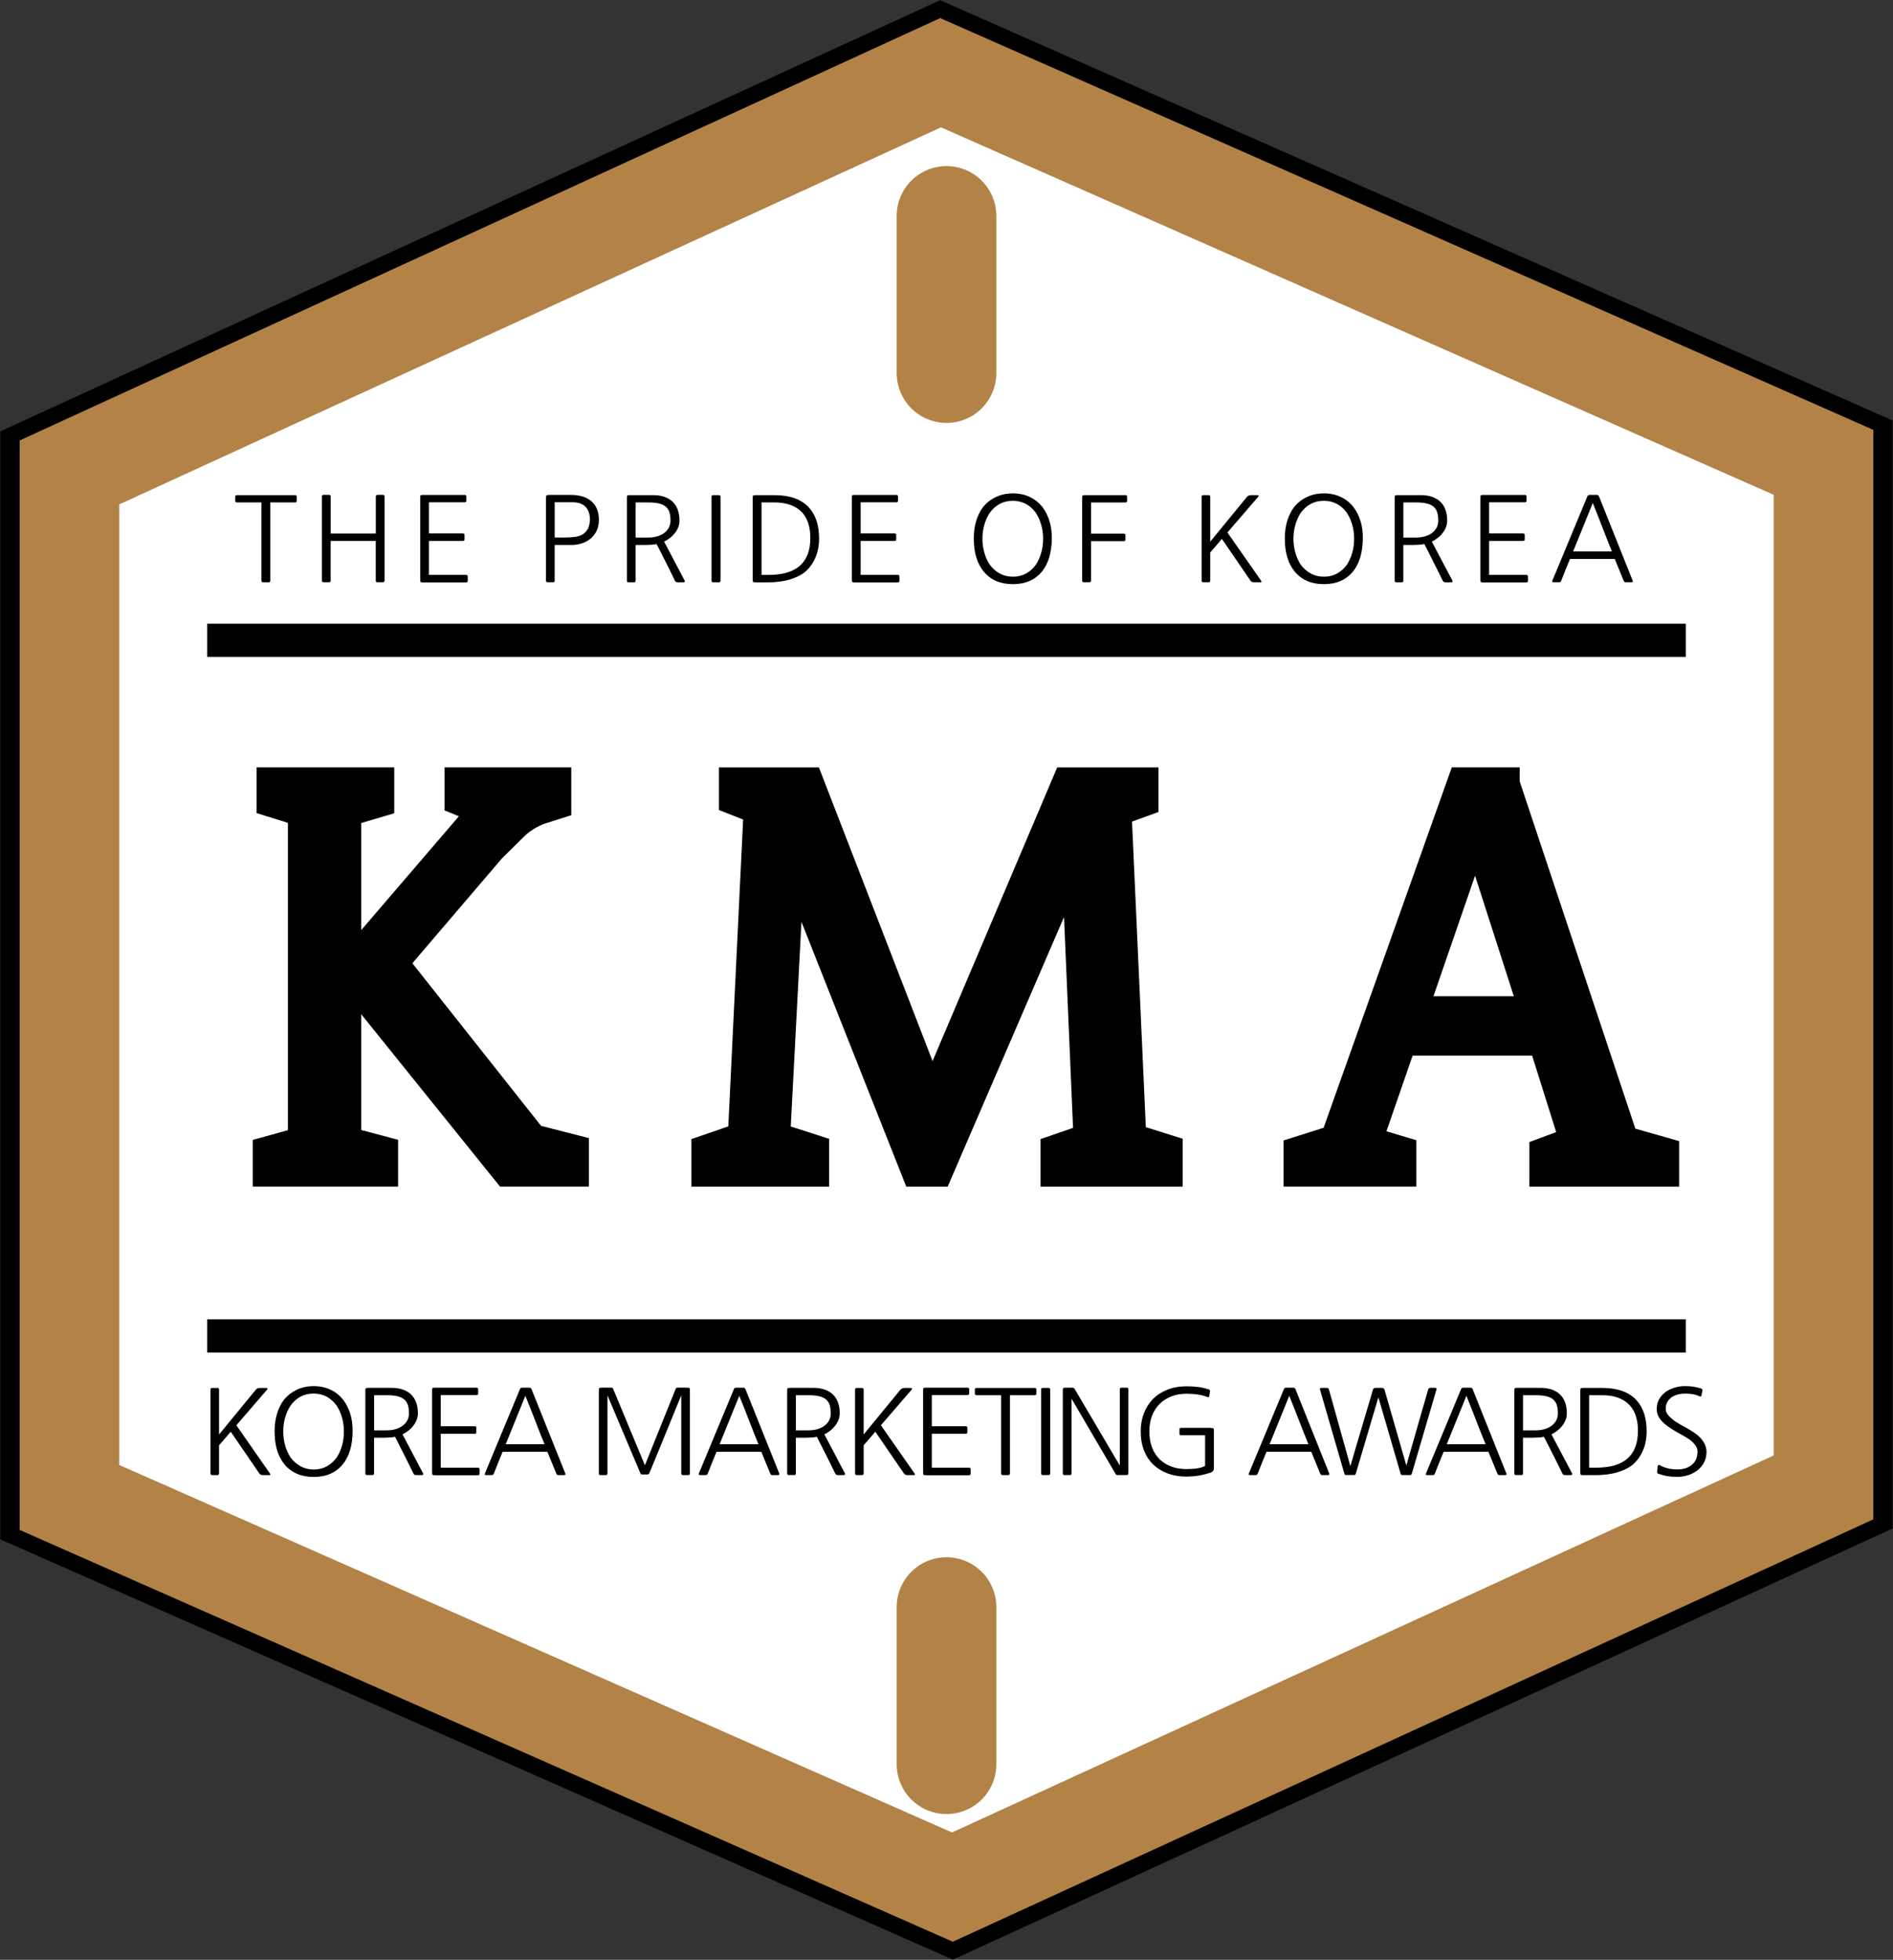 <?xml version="1.0" encoding="utf-8"?>
<!-- Generator: Adobe Illustrator 16.0.0, SVG Export Plug-In . SVG Version: 6.00 Build 0)  -->
<!DOCTYPE svg PUBLIC "-//W3C//DTD SVG 1.1//EN" "http://www.w3.org/Graphics/SVG/1.1/DTD/svg11.dtd">
<svg version="1.1" id="Layer_1" xmlns="http://www.w3.org/2000/svg" xmlns:xlink="http://www.w3.org/1999/xlink" x="0px" y="0px"
	 width="57px" height="59px" viewBox="0 0 57 59" enable-background="new 0 0 57 59" xml:space="preserve">
<rect x="0" y="0" width="57" height="59" fill="#333333" stroke="none"/>
<polygon fill="#FFFFFF" points="0.511,13.307 0.511,46.017 28.688,58.447 56.49,45.694 56.49,12.986 28.312,0.554 "/>
<g>
	<defs>
		<rect id="SVGID_1_" y="0" width="57" height="59"/>
	</defs>
	<clipPath id="SVGID_2_">
		<use xlink:href="#SVGID_1_"  overflow="visible"/>
	</clipPath>
	<polygon clip-path="url(#SVGID_2_)" fill="none" stroke="#000000" stroke-miterlimit="10" points="0.51,46.017 0.51,13.307 
		28.313,0.554 56.49,12.986 56.49,45.694 28.688,58.447 	"/>
	<polygon clip-path="url(#SVGID_2_)" fill="none" stroke="#B28247" stroke-width="3" stroke-miterlimit="10" points="2.092,45.082 
		2.092,14.222 28.322,2.189 54.907,13.918 54.907,44.779 28.678,56.812 	"/>
</g>
<line fill="none" stroke="#000000" stroke-miterlimit="10" x1="6.238" y1="19.277" x2="50.762" y2="19.277"/>
<line fill="none" stroke="#000000" stroke-miterlimit="10" x1="6.238" y1="40.218" x2="50.762" y2="40.218"/>
<line fill="none" stroke="#B28247" stroke-width="3" stroke-linecap="round" stroke-miterlimit="10" x1="28.5" y1="6.5" x2="28.5" y2="11.232"/>
<g>
	<defs>
		<rect id="SVGID_3_" y="0" width="57" height="59"/>
	</defs>
	<clipPath id="SVGID_4_">
		<use xlink:href="#SVGID_3_"  overflow="visible"/>
	</clipPath>
	
		<line clip-path="url(#SVGID_4_)" fill="none" stroke="#B28247" stroke-width="3" stroke-linecap="round" stroke-miterlimit="10" x1="28.5" y1="48.381" x2="28.5" y2="53.113"/>
	<path clip-path="url(#SVGID_4_)" d="M8.138,15.126v2.354c0,0.034-0.018,0.05-0.05,0.05H7.922c-0.033,0-0.05-0.017-0.05-0.05v-2.354
		H7.134c-0.035,0-0.051-0.016-0.051-0.049v-0.121c0-0.034,0.016-0.05,0.051-0.05h1.75c0.034,0,0.05,0.016,0.05,0.05v0.121
		c0,0.033-0.016,0.049-0.05,0.049H8.138z"/>
	<path clip-path="url(#SVGID_4_)" d="M11.577,17.48c0,0.033-0.018,0.049-0.05,0.049h-0.163c-0.032,0-0.05-0.016-0.05-0.049v-1.195
		H9.956v1.195c0,0.033-0.017,0.049-0.05,0.049H9.745c-0.035,0-0.051-0.016-0.051-0.049v-2.532c0-0.033,0.016-0.05,0.051-0.05h0.162
		c0.033,0,0.05,0.017,0.05,0.05v1.113h1.359v-1.113c0-0.033,0.018-0.05,0.05-0.05h0.163c0.032,0,0.05,0.017,0.05,0.05V17.48z"/>
	<path clip-path="url(#SVGID_4_)" d="M12.753,17.534c-0.05,0-0.079-0.004-0.088-0.013c-0.008-0.008-0.012-0.038-0.012-0.087v-2.442
		c0-0.044,0.004-0.072,0.012-0.08c0.009-0.008,0.036-0.012,0.081-0.012h1.245c0.034,0,0.05,0.016,0.05,0.049v0.124
		c0,0.033-0.016,0.049-0.05,0.049h-1.076v0.937h1.022c0.034,0,0.05,0.016,0.05,0.048v0.128c0,0.034-0.016,0.051-0.05,0.051h-1.022
		v1.021h1.119c0.034,0,0.05,0.017,0.05,0.049v0.127c0,0.034-0.016,0.051-0.05,0.051H12.753z"/>
	<path clip-path="url(#SVGID_4_)" d="M16.702,17.48c0,0.034-0.016,0.049-0.049,0.049h-0.163c-0.032,0-0.05-0.016-0.05-0.049v-2.475
		c0-0.051,0.005-0.082,0.017-0.092c0.01-0.009,0.041-0.014,0.092-0.014h0.638c0.263,0,0.469,0.063,0.617,0.188
		c0.153,0.13,0.229,0.317,0.229,0.561c0,0.123-0.022,0.232-0.066,0.328c-0.045,0.095-0.106,0.176-0.185,0.241
		c-0.08,0.064-0.172,0.114-0.279,0.147c-0.108,0.033-0.223,0.047-0.345,0.042h-0.457V17.48z M17.764,15.647
		c0-0.168-0.044-0.297-0.132-0.389c-0.089-0.091-0.218-0.137-0.391-0.137h-0.539v1.061h0.291c0.115,0,0.218-0.007,0.312-0.018
		c0.091-0.012,0.17-0.037,0.236-0.075c0.065-0.038,0.117-0.092,0.156-0.162C17.735,15.859,17.757,15.766,17.764,15.647"/>
	<path clip-path="url(#SVGID_4_)" d="M20.616,17.48c0.005,0.012,0.005,0.023,0,0.035c-0.004,0.009-0.013,0.015-0.028,0.015h-0.187
		c-0.037,0-0.063-0.016-0.079-0.049c-0.107-0.223-0.197-0.403-0.269-0.545c-0.072-0.14-0.129-0.252-0.168-0.334
		c-0.051-0.097-0.089-0.171-0.115-0.223c-0.055,0.011-0.106,0.018-0.153,0.021c-0.046,0.002-0.104,0.005-0.176,0.007h-0.302v1.074
		c0,0.034-0.016,0.049-0.05,0.049h-0.161c-0.034,0-0.051-0.016-0.051-0.049v-2.468c0-0.026,0.001-0.047,0.002-0.061
		c0.001-0.014,0.006-0.024,0.013-0.032c0.008-0.007,0.018-0.011,0.032-0.013c0.014-0.001,0.034-0.001,0.061-0.001h0.678
		c0.136,0,0.254,0.019,0.354,0.055c0.099,0.038,0.182,0.089,0.247,0.154c0.066,0.067,0.115,0.146,0.147,0.241
		c0.032,0.095,0.049,0.2,0.049,0.316c0,0.07-0.013,0.138-0.038,0.201c-0.024,0.065-0.06,0.123-0.103,0.178
		c-0.043,0.055-0.092,0.104-0.149,0.147c-0.056,0.043-0.114,0.08-0.173,0.108L20.616,17.48z M20.189,15.672
		c0-0.1-0.011-0.184-0.033-0.253c-0.022-0.071-0.062-0.127-0.116-0.17c-0.053-0.043-0.123-0.075-0.208-0.094
		c-0.087-0.02-0.194-0.029-0.323-0.029h-0.37v1.057h0.377c0.099,0,0.188-0.011,0.27-0.035c0.083-0.024,0.154-0.058,0.214-0.103
		c0.061-0.045,0.106-0.099,0.14-0.162S20.189,15.75,20.189,15.672"/>
	<path clip-path="url(#SVGID_4_)" d="M21.646,17.53h-0.171c-0.035,0-0.051-0.017-0.051-0.049v-2.525
		c0-0.033,0.017-0.049,0.051-0.049h0.171c0.034,0,0.05,0.016,0.05,0.049v2.525C21.696,17.513,21.68,17.53,21.646,17.53"/>
	<path clip-path="url(#SVGID_4_)" d="M24.663,16.211c0,0.22-0.039,0.416-0.116,0.589c-0.076,0.172-0.183,0.316-0.319,0.429
		c-0.128,0.098-0.286,0.171-0.469,0.224c-0.185,0.051-0.393,0.078-0.625,0.078h-0.37c-0.05,0-0.079-0.004-0.087-0.012
		c-0.008-0.01-0.013-0.038-0.013-0.087v-2.426c0-0.049,0.005-0.079,0.013-0.087c0.008-0.008,0.038-0.012,0.087-0.012h0.563
		c0.454,0,0.796,0.121,1.025,0.366C24.56,15.497,24.663,15.809,24.663,16.211 M24.4,16.197c0-0.376-0.105-0.654-0.315-0.833
		c-0.187-0.158-0.442-0.238-0.768-0.238H22.93v2.182h0.218C23.983,17.307,24.4,16.937,24.4,16.197"/>
	<path clip-path="url(#SVGID_4_)" d="M25.752,17.534c-0.05,0-0.079-0.004-0.088-0.013c-0.008-0.008-0.013-0.038-0.013-0.087v-2.442
		c0-0.044,0.005-0.072,0.013-0.08c0.009-0.008,0.036-0.012,0.081-0.012h1.245c0.034,0,0.05,0.016,0.05,0.049v0.124
		c0,0.033-0.016,0.049-0.05,0.049h-1.076v0.937h1.022c0.034,0,0.05,0.016,0.05,0.048v0.128c0,0.034-0.016,0.051-0.05,0.051h-1.022
		v1.021h1.119c0.034,0,0.05,0.017,0.05,0.049v0.127c0,0.034-0.016,0.051-0.05,0.051H25.752z"/>
	<path clip-path="url(#SVGID_4_)" d="M31.671,16.218c-0.005,0.42-0.103,0.75-0.294,0.985c-0.209,0.255-0.501,0.383-0.878,0.383
		c-0.379,0-0.673-0.128-0.883-0.383c-0.196-0.243-0.294-0.572-0.294-0.985c0-0.196,0.023-0.374,0.071-0.531
		c0.048-0.16,0.117-0.3,0.208-0.423c0.107-0.13,0.236-0.231,0.389-0.302c0.151-0.072,0.321-0.109,0.509-0.109
		c0.188,0,0.357,0.037,0.507,0.107c0.148,0.07,0.278,0.173,0.386,0.309c0.094,0.127,0.164,0.269,0.211,0.426
		C31.65,15.852,31.674,16.027,31.671,16.218 M31.409,16.218c0-0.149-0.019-0.29-0.058-0.421c-0.038-0.134-0.092-0.252-0.161-0.358
		c-0.084-0.116-0.184-0.206-0.299-0.268c-0.117-0.063-0.247-0.094-0.393-0.094c-0.149,0-0.281,0.031-0.397,0.094
		s-0.216,0.152-0.299,0.268c-0.07,0.106-0.124,0.225-0.161,0.358c-0.039,0.132-0.059,0.272-0.059,0.421
		c0,0.148,0.02,0.291,0.059,0.423c0.037,0.133,0.091,0.253,0.161,0.36c0.085,0.113,0.188,0.202,0.305,0.266
		c0.116,0.063,0.247,0.095,0.392,0.095c0.146,0,0.275-0.031,0.393-0.094c0.115-0.063,0.215-0.151,0.299-0.267
		c0.069-0.107,0.123-0.227,0.161-0.36C31.391,16.509,31.409,16.367,31.409,16.218"/>
	<path clip-path="url(#SVGID_4_)" d="M32.852,17.48c0,0.033-0.018,0.049-0.051,0.049h-0.164c-0.034,0-0.052-0.016-0.052-0.049
		v-2.472c0-0.051,0.004-0.082,0.014-0.091c0.009-0.007,0.039-0.011,0.091-0.011h1.198c0.034,0,0.05,0.016,0.05,0.05v0.12
		c0,0.034-0.016,0.051-0.05,0.051h-1.036v0.938h0.986c0.034,0,0.05,0.018,0.05,0.05v0.128c0,0.033-0.016,0.049-0.05,0.049h-0.986
		V17.48z"/>
	<path clip-path="url(#SVGID_4_)" d="M36.793,16.225l-0.352,0.407v0.849c0,0.032-0.017,0.048-0.05,0.048h-0.157
		c-0.034,0-0.051-0.016-0.051-0.048v-2.525c0-0.033,0.017-0.05,0.051-0.05h0.157c0.033,0,0.05,0.017,0.05,0.05v1.351l1.108-1.351
		c0.033-0.033,0.074-0.05,0.122-0.05h0.201c0.014,0,0.023,0.006,0.026,0.016c0.004,0.011,0,0.022-0.013,0.034l-0.926,1.075
		l1.013,1.45c0.021,0.032,0.016,0.048-0.014,0.048h-0.194c-0.024,0-0.046-0.003-0.065-0.01c-0.019-0.007-0.034-0.021-0.046-0.038
		L36.793,16.225z"/>
	<path clip-path="url(#SVGID_4_)" d="M41.036,16.218c-0.006,0.42-0.103,0.75-0.294,0.985c-0.208,0.255-0.501,0.383-0.878,0.383
		c-0.379,0-0.673-0.128-0.883-0.383c-0.196-0.243-0.294-0.572-0.294-0.985c0-0.196,0.023-0.374,0.071-0.531
		c0.048-0.16,0.117-0.3,0.208-0.423c0.107-0.13,0.236-0.231,0.389-0.302c0.151-0.072,0.321-0.109,0.509-0.109
		c0.188,0,0.357,0.037,0.507,0.107s0.278,0.173,0.386,0.309c0.094,0.127,0.164,0.269,0.212,0.426
		C41.016,15.852,41.039,16.027,41.036,16.218 M40.774,16.218c0-0.149-0.019-0.29-0.058-0.421c-0.038-0.134-0.091-0.252-0.161-0.358
		c-0.084-0.116-0.184-0.206-0.299-0.268c-0.117-0.063-0.247-0.094-0.393-0.094c-0.149,0-0.281,0.031-0.397,0.094
		c-0.115,0.063-0.216,0.152-0.3,0.268c-0.068,0.106-0.123,0.225-0.16,0.358c-0.039,0.132-0.059,0.272-0.059,0.421
		c0,0.148,0.02,0.291,0.059,0.423c0.037,0.133,0.092,0.253,0.16,0.36c0.086,0.113,0.188,0.202,0.306,0.266
		c0.117,0.063,0.247,0.095,0.392,0.095c0.146,0,0.275-0.031,0.393-0.094c0.115-0.063,0.215-0.151,0.299-0.267
		c0.07-0.107,0.123-0.227,0.161-0.36C40.756,16.509,40.774,16.367,40.774,16.218"/>
	<path clip-path="url(#SVGID_4_)" d="M43.734,17.48c0.005,0.012,0.005,0.023,0,0.035c-0.005,0.009-0.016,0.015-0.029,0.015H43.52
		c-0.037,0-0.063-0.016-0.079-0.049c-0.109-0.223-0.197-0.403-0.271-0.545c-0.07-0.14-0.128-0.252-0.167-0.334
		c-0.051-0.097-0.09-0.171-0.115-0.223c-0.055,0.011-0.106,0.018-0.153,0.021c-0.046,0.002-0.105,0.005-0.177,0.007h-0.302v1.074
		c0,0.034-0.016,0.049-0.05,0.049h-0.161c-0.035,0-0.051-0.016-0.051-0.049v-2.468c0-0.026,0.001-0.047,0.002-0.061
		c0.001-0.014,0.005-0.024,0.013-0.032c0.007-0.007,0.019-0.011,0.032-0.013c0.014-0.001,0.035-0.001,0.061-0.001h0.678
		c0.137,0,0.254,0.019,0.354,0.055c0.099,0.038,0.182,0.089,0.246,0.154c0.066,0.067,0.116,0.146,0.147,0.241
		c0.033,0.095,0.049,0.2,0.049,0.316c0,0.07-0.013,0.138-0.037,0.201c-0.025,0.065-0.06,0.123-0.104,0.178
		c-0.042,0.055-0.091,0.104-0.149,0.147c-0.055,0.043-0.112,0.08-0.173,0.108L43.734,17.48z M43.308,15.672
		c0-0.1-0.012-0.184-0.035-0.253c-0.022-0.071-0.061-0.127-0.114-0.17s-0.124-0.075-0.21-0.094c-0.086-0.02-0.193-0.029-0.322-0.029
		h-0.37v1.057h0.377c0.098,0,0.188-0.011,0.271-0.035c0.082-0.024,0.154-0.058,0.213-0.103c0.061-0.045,0.107-0.099,0.142-0.162
		C43.29,15.82,43.308,15.75,43.308,15.672"/>
	<path clip-path="url(#SVGID_4_)" d="M44.678,17.534c-0.05,0-0.08-0.004-0.088-0.013c-0.009-0.008-0.014-0.038-0.014-0.087v-2.442
		c0-0.044,0.005-0.072,0.014-0.08c0.008-0.008,0.035-0.012,0.081-0.012h1.244c0.034,0,0.05,0.016,0.05,0.049v0.124
		c0,0.033-0.016,0.049-0.05,0.049h-1.077v0.937h1.023c0.033,0,0.05,0.016,0.05,0.048v0.128c0,0.034-0.017,0.051-0.05,0.051h-1.023
		v1.021h1.12c0.034,0,0.05,0.017,0.05,0.049v0.127c0,0.034-0.016,0.051-0.05,0.051H44.678z"/>
	<path clip-path="url(#SVGID_4_)" d="M49.161,17.48c0.012,0.033,0.001,0.049-0.032,0.049h-0.172c-0.015,0-0.028-0.002-0.038-0.007
		c-0.011-0.005-0.021-0.019-0.03-0.042l-0.267-0.652h-1.347c-0.047,0.111-0.092,0.219-0.135,0.325
		c-0.043,0.107-0.086,0.216-0.129,0.327c-0.009,0.024-0.02,0.038-0.029,0.042c-0.012,0.005-0.024,0.007-0.038,0.007h-0.168
		c-0.034,0-0.045-0.016-0.033-0.049l1.055-2.539c0.013-0.028,0.034-0.042,0.064-0.042h0.218c0.032,0,0.054,0.014,0.066,0.042
		L49.161,17.48z M48.536,16.601c-0.101-0.247-0.196-0.488-0.288-0.729c-0.092-0.24-0.188-0.483-0.288-0.729
		c-0.102,0.246-0.199,0.489-0.296,0.729c-0.098,0.24-0.196,0.482-0.296,0.729H48.536z"/>
	<path clip-path="url(#SVGID_4_)" d="M6.948,43.103l-0.352,0.408v0.848c0,0.032-0.017,0.049-0.05,0.049H6.389
		c-0.034,0-0.051-0.017-0.051-0.049v-2.524c0-0.033,0.017-0.05,0.051-0.05h0.157c0.034,0,0.05,0.017,0.05,0.05v1.351l1.109-1.351
		c0.032-0.033,0.073-0.05,0.122-0.05h0.201c0.015,0,0.023,0.006,0.027,0.016c0.003,0.011-0.001,0.021-0.013,0.034l-0.925,1.073
		l1.011,1.451c0.021,0.032,0.017,0.049-0.014,0.049H7.92c-0.023,0-0.046-0.003-0.064-0.01c-0.019-0.008-0.036-0.021-0.047-0.039
		L6.948,43.103z"/>
	<path clip-path="url(#SVGID_4_)" d="M10.618,43.096c-0.005,0.421-0.103,0.75-0.295,0.985c-0.208,0.255-0.5,0.383-0.878,0.383
		s-0.672-0.128-0.883-0.383c-0.196-0.242-0.294-0.571-0.294-0.985c0-0.197,0.024-0.374,0.072-0.531
		c0.048-0.16,0.117-0.3,0.208-0.423c0.107-0.13,0.238-0.23,0.389-0.304c0.152-0.071,0.321-0.108,0.508-0.108
		c0.188,0,0.358,0.037,0.507,0.107c0.15,0.071,0.278,0.174,0.386,0.309c0.094,0.127,0.164,0.27,0.212,0.427
		C10.597,42.729,10.62,42.904,10.618,43.096 M10.355,43.096c0-0.149-0.02-0.289-0.057-0.422c-0.039-0.133-0.092-0.252-0.162-0.358
		c-0.084-0.115-0.185-0.205-0.3-0.269c-0.116-0.061-0.247-0.093-0.393-0.093c-0.149,0-0.281,0.032-0.397,0.093
		C8.932,42.11,8.833,42.2,8.749,42.315c-0.069,0.106-0.124,0.226-0.162,0.358c-0.039,0.133-0.058,0.272-0.058,0.422
		c0,0.147,0.02,0.291,0.058,0.424c0.038,0.133,0.092,0.253,0.162,0.36c0.085,0.112,0.188,0.201,0.305,0.266
		c0.118,0.063,0.247,0.095,0.391,0.095c0.146,0,0.276-0.031,0.393-0.094c0.115-0.063,0.215-0.151,0.3-0.267
		c0.069-0.107,0.123-0.228,0.162-0.36C10.336,43.387,10.355,43.243,10.355,43.096"/>
	<path clip-path="url(#SVGID_4_)" d="M12.74,44.357c0.006,0.013,0.006,0.023,0,0.033c-0.004,0.013-0.014,0.018-0.028,0.018h-0.186
		c-0.037,0-0.063-0.018-0.08-0.051c-0.107-0.223-0.197-0.402-0.268-0.544c-0.072-0.141-0.129-0.252-0.169-0.334
		c-0.05-0.098-0.089-0.173-0.114-0.224c-0.055,0.011-0.106,0.019-0.153,0.021c-0.046,0.002-0.105,0.005-0.178,0.007h-0.301v1.073
		c0,0.033-0.016,0.051-0.05,0.051h-0.161c-0.035,0-0.051-0.018-0.051-0.051v-2.467c0-0.027,0.001-0.047,0.002-0.062
		c0.001-0.014,0.005-0.023,0.013-0.031c0.006-0.007,0.018-0.012,0.032-0.013s0.035-0.002,0.062-0.002h0.677
		c0.137,0,0.254,0.02,0.354,0.056c0.099,0.036,0.182,0.088,0.247,0.154s0.115,0.146,0.147,0.241
		c0.032,0.094,0.049,0.199,0.049,0.314c0,0.071-0.013,0.14-0.038,0.202c-0.026,0.065-0.06,0.123-0.104,0.178
		c-0.042,0.055-0.091,0.104-0.149,0.147c-0.055,0.043-0.113,0.08-0.173,0.108L12.74,44.357z M12.314,42.549
		c0-0.099-0.011-0.184-0.033-0.253c-0.023-0.069-0.062-0.127-0.116-0.17c-0.054-0.044-0.124-0.075-0.21-0.094
		c-0.085-0.019-0.193-0.029-0.322-0.029h-0.369v1.058h0.377c0.098,0,0.187-0.012,0.27-0.035c0.083-0.025,0.154-0.06,0.213-0.104
		c0.061-0.046,0.107-0.099,0.141-0.162C12.298,42.698,12.314,42.627,12.314,42.549"/>
	<path clip-path="url(#SVGID_4_)" d="M13.11,44.411c-0.05,0-0.08-0.004-0.088-0.012c-0.008-0.01-0.012-0.039-0.012-0.088v-2.442
		c0-0.045,0.004-0.071,0.012-0.08c0.008-0.008,0.036-0.012,0.081-0.012h1.245c0.033,0,0.05,0.016,0.05,0.049v0.124
		c0,0.034-0.017,0.05-0.05,0.05h-1.076v0.937h1.021c0.034,0,0.05,0.017,0.05,0.048v0.129c0,0.033-0.016,0.051-0.05,0.051h-1.021
		v1.021h1.119c0.033,0,0.05,0.017,0.05,0.049v0.127c0,0.034-0.017,0.051-0.05,0.051H13.11z"/>
	<path clip-path="url(#SVGID_4_)" d="M17.021,44.357c0.012,0.033,0.001,0.051-0.033,0.051h-0.171c-0.016,0-0.027-0.003-0.038-0.008
		s-0.021-0.019-0.03-0.043l-0.267-0.651h-1.348c-0.046,0.109-0.09,0.219-0.132,0.325c-0.044,0.106-0.087,0.216-0.13,0.326
		c-0.009,0.024-0.02,0.038-0.031,0.043c-0.01,0.005-0.023,0.008-0.038,0.008h-0.168c-0.034,0-0.045-0.018-0.033-0.051l1.055-2.538
		c0.012-0.028,0.034-0.042,0.064-0.042h0.219c0.03,0,0.052,0.014,0.064,0.042L17.021,44.357z M16.396,43.479
		c-0.1-0.246-0.197-0.488-0.288-0.729c-0.092-0.239-0.188-0.481-0.289-0.728c-0.101,0.246-0.199,0.488-0.296,0.728
		c-0.097,0.241-0.195,0.483-0.296,0.729H16.396z"/>
	<path clip-path="url(#SVGID_4_)" d="M20.775,44.357c0,0.033-0.016,0.051-0.05,0.051h-0.162c-0.033,0-0.05-0.018-0.05-0.051v-2.35
		c-0.177,0.435-0.336,0.823-0.477,1.166c-0.061,0.146-0.119,0.289-0.176,0.431c-0.058,0.141-0.109,0.267-0.154,0.375
		c-0.046,0.11-0.083,0.2-0.112,0.269c-0.029,0.068-0.043,0.104-0.043,0.105c-0.011,0.024-0.03,0.035-0.053,0.035h-0.162
		c-0.016,0-0.029-0.003-0.036-0.008c-0.007-0.006-0.014-0.015-0.018-0.027l-0.99-2.346v2.35c0,0.033-0.017,0.051-0.05,0.051h-0.161
		c-0.034,0-0.05-0.018-0.05-0.051v-2.481c0-0.05,0.004-0.078,0.013-0.087c0.008-0.008,0.038-0.013,0.087-0.013h0.27
		c0.019,0,0.033,0.003,0.041,0.007c0.009,0.005,0.016,0.018,0.023,0.035l0.954,2.295l0.925-2.298
		c0.009-0.025,0.028-0.039,0.058-0.039h0.272c0.05,0,0.078,0.005,0.088,0.013c0.008,0.009,0.012,0.037,0.012,0.087V44.357z"/>
	<path clip-path="url(#SVGID_4_)" d="M23.463,44.357c0.011,0.033,0.001,0.051-0.033,0.051h-0.172c-0.014,0-0.026-0.003-0.037-0.008
		c-0.011-0.005-0.021-0.019-0.03-0.043l-0.267-0.651h-1.348c-0.046,0.109-0.09,0.219-0.134,0.325
		c-0.042,0.106-0.085,0.216-0.128,0.326c-0.009,0.024-0.021,0.038-0.031,0.043c-0.011,0.005-0.023,0.008-0.038,0.008h-0.168
		c-0.034,0-0.045-0.018-0.033-0.051l1.055-2.538c0.012-0.028,0.033-0.042,0.064-0.042h0.219c0.03,0,0.052,0.014,0.064,0.042
		L23.463,44.357z M22.838,43.479c-0.101-0.246-0.197-0.488-0.289-0.729c-0.091-0.239-0.188-0.481-0.289-0.728
		c-0.102,0.246-0.199,0.488-0.296,0.728c-0.097,0.241-0.195,0.483-0.296,0.729H22.838z"/>
	<path clip-path="url(#SVGID_4_)" d="M25.441,44.357c0.006,0.013,0.006,0.023,0,0.033c-0.004,0.013-0.014,0.018-0.027,0.018h-0.187
		c-0.037,0-0.063-0.018-0.08-0.051c-0.107-0.223-0.197-0.402-0.268-0.544c-0.073-0.141-0.128-0.252-0.169-0.334
		c-0.05-0.098-0.087-0.173-0.114-0.224c-0.055,0.011-0.105,0.019-0.153,0.021c-0.046,0.002-0.106,0.005-0.177,0.007h-0.302v1.073
		c0,0.033-0.017,0.051-0.05,0.051h-0.161c-0.035,0-0.051-0.018-0.051-0.051v-2.467c0-0.027,0.001-0.047,0.002-0.062
		c0.001-0.014,0.005-0.023,0.013-0.031c0.006-0.007,0.018-0.012,0.032-0.013s0.035-0.002,0.062-0.002h0.677
		c0.137,0,0.254,0.02,0.354,0.056c0.099,0.036,0.182,0.088,0.247,0.154c0.066,0.066,0.115,0.146,0.147,0.241
		c0.032,0.094,0.049,0.199,0.049,0.314c0,0.071-0.014,0.14-0.038,0.202c-0.025,0.065-0.059,0.123-0.103,0.178
		c-0.043,0.055-0.092,0.104-0.149,0.147c-0.055,0.043-0.113,0.08-0.172,0.108L25.441,44.357z M25.015,42.549
		c0-0.099-0.011-0.184-0.033-0.253c-0.023-0.069-0.062-0.127-0.116-0.17c-0.054-0.044-0.124-0.075-0.21-0.094
		c-0.085-0.019-0.194-0.029-0.322-0.029h-0.369v1.058h0.376c0.098,0,0.188-0.012,0.271-0.035c0.084-0.025,0.154-0.06,0.214-0.104
		c0.06-0.046,0.106-0.099,0.14-0.162C24.999,42.698,25.015,42.627,25.015,42.549"/>
	<path clip-path="url(#SVGID_4_)" d="M26.357,43.103l-0.352,0.408v0.848c0,0.032-0.016,0.049-0.05,0.049h-0.157
		c-0.034,0-0.051-0.017-0.051-0.049v-2.524c0-0.033,0.017-0.05,0.051-0.05h0.157c0.034,0,0.05,0.017,0.05,0.05v1.351l1.109-1.351
		c0.033-0.033,0.073-0.05,0.122-0.05h0.201c0.014,0,0.023,0.006,0.026,0.016c0.004,0.011,0,0.021-0.012,0.034l-0.926,1.073
		l1.013,1.451c0.021,0.032,0.016,0.049-0.015,0.049h-0.194c-0.024,0-0.046-0.003-0.065-0.01c-0.019-0.008-0.035-0.021-0.046-0.039
		L26.357,43.103z"/>
	<path clip-path="url(#SVGID_4_)" d="M27.896,44.411c-0.05,0-0.08-0.004-0.088-0.012c-0.008-0.01-0.012-0.039-0.012-0.088v-2.442
		c0-0.045,0.004-0.071,0.012-0.08c0.008-0.008,0.036-0.012,0.081-0.012h1.244c0.034,0,0.05,0.016,0.05,0.049v0.124
		c0,0.034-0.016,0.05-0.05,0.05h-1.075v0.937h1.021c0.033,0,0.05,0.017,0.05,0.048v0.129c0,0.033-0.017,0.051-0.05,0.051h-1.021
		v1.021h1.118c0.033,0,0.051,0.017,0.051,0.049v0.127c0,0.034-0.018,0.051-0.051,0.051H27.896z"/>
	<path clip-path="url(#SVGID_4_)" d="M30.41,42.004v2.354c0,0.033-0.017,0.05-0.05,0.05h-0.165c-0.034,0-0.05-0.017-0.05-0.05
		v-2.354h-0.74c-0.033,0-0.051-0.017-0.051-0.05v-0.12c0-0.033,0.018-0.05,0.051-0.05h1.751c0.033,0,0.05,0.017,0.05,0.05v0.12
		c0,0.033-0.017,0.05-0.05,0.05H30.41z"/>
	<path clip-path="url(#SVGID_4_)" d="M31.572,44.407H31.4c-0.034,0-0.051-0.018-0.051-0.05v-2.524c0-0.033,0.017-0.049,0.051-0.049
		h0.172c0.033,0,0.05,0.016,0.05,0.049v2.524C31.622,44.39,31.605,44.407,31.572,44.407"/>
	<path clip-path="url(#SVGID_4_)" d="M32.215,44.407h-0.162c-0.033,0-0.051-0.018-0.051-0.05v-2.481
		c0-0.051,0.004-0.078,0.014-0.087c0.008-0.008,0.037-0.012,0.087-0.012h0.166c0.03,0,0.052,0.003,0.062,0.008
		c0.012,0.006,0.023,0.021,0.034,0.04l1.353,2.295v-2.295c0-0.032,0.017-0.048,0.05-0.048h0.159c0.032,0,0.05,0.016,0.05,0.048
		v2.483c0,0.049-0.004,0.078-0.013,0.087c-0.008,0.008-0.037,0.012-0.088,0.012h-0.219c-0.019,0-0.033-0.002-0.041-0.007
		c-0.009-0.004-0.02-0.017-0.03-0.036l-1.32-2.254v2.247C32.265,44.39,32.247,44.407,32.215,44.407"/>
	<path clip-path="url(#SVGID_4_)" d="M36.45,42.989c0.05,0,0.08,0.004,0.088,0.012s0.013,0.038,0.013,0.087v1.124
		c0,0.026-0.008,0.049-0.022,0.068c-0.017,0.019-0.034,0.032-0.053,0.043c-0.115,0.042-0.235,0.074-0.361,0.097
		c-0.125,0.021-0.256,0.033-0.393,0.033c-0.198,0-0.382-0.029-0.55-0.09s-0.313-0.148-0.437-0.263
		c-0.121-0.114-0.217-0.256-0.285-0.426c-0.067-0.168-0.102-0.361-0.102-0.58c0-0.197,0.031-0.38,0.095-0.546
		c0.063-0.165,0.154-0.308,0.272-0.429c0.118-0.12,0.263-0.214,0.434-0.281c0.169-0.067,0.36-0.103,0.572-0.103
		c0.134,0,0.251,0.007,0.35,0.02c0.1,0.012,0.206,0.035,0.318,0.069c0.036,0.01,0.05,0.033,0.043,0.072l-0.019,0.131
		c-0.003,0.031-0.02,0.041-0.054,0.032c-0.106-0.04-0.21-0.066-0.309-0.079c-0.097-0.014-0.207-0.021-0.33-0.021
		c-0.169,0-0.323,0.029-0.461,0.084c-0.137,0.057-0.254,0.133-0.351,0.232s-0.172,0.219-0.223,0.357
		c-0.051,0.141-0.077,0.293-0.077,0.461c0,0.184,0.028,0.345,0.082,0.486c0.055,0.142,0.133,0.261,0.231,0.356
		c0.1,0.096,0.216,0.168,0.353,0.218c0.135,0.051,0.282,0.074,0.445,0.074c0.266,0,0.454-0.03,0.567-0.096v-0.922h-0.722
		c-0.033,0-0.05-0.016-0.05-0.049v-0.124c0-0.034,0.017-0.05,0.05-0.05H36.45z"/>
	<path clip-path="url(#SVGID_4_)" d="M40.023,44.357c0.012,0.033,0.001,0.051-0.033,0.051h-0.172c-0.015,0-0.027-0.003-0.037-0.008
		c-0.011-0.005-0.021-0.019-0.031-0.043l-0.266-0.651h-1.349c-0.045,0.109-0.089,0.219-0.133,0.325
		c-0.043,0.106-0.086,0.216-0.129,0.326c-0.009,0.024-0.02,0.038-0.03,0.043s-0.023,0.008-0.037,0.008h-0.169
		c-0.033,0-0.045-0.018-0.032-0.051l1.055-2.538c0.012-0.028,0.034-0.042,0.063-0.042h0.22c0.031,0,0.053,0.014,0.064,0.042
		L40.023,44.357z M39.398,43.479c-0.101-0.246-0.196-0.488-0.289-0.729c-0.092-0.239-0.188-0.481-0.288-0.728
		c-0.102,0.246-0.199,0.488-0.296,0.728c-0.098,0.241-0.196,0.483-0.296,0.729H39.398z"/>
	<path clip-path="url(#SVGID_4_)" d="M42.509,44.371c-0.008,0.025-0.022,0.036-0.047,0.036h-0.24c-0.026,0-0.042-0.011-0.047-0.036
		l-0.67-2.304c-0.115,0.386-0.229,0.769-0.341,1.15c-0.112,0.382-0.227,0.767-0.341,1.153c-0.008,0.025-0.022,0.036-0.048,0.036
		h-0.246c-0.026,0-0.042-0.011-0.047-0.036l-0.736-2.538c-0.004-0.012-0.003-0.023,0.004-0.034c0.007-0.01,0.019-0.015,0.032-0.015
		h0.169c0.033,0,0.055,0.016,0.065,0.049l0.645,2.306c0.112-0.388,0.226-0.769,0.338-1.145c0.111-0.374,0.224-0.755,0.338-1.145
		c0.004-0.021,0.015-0.04,0.03-0.051c0.018-0.01,0.036-0.015,0.058-0.015h0.187c0.041,0,0.068,0.021,0.08,0.065l0.655,2.273
		c0.111-0.392,0.22-0.773,0.327-1.145c0.107-0.372,0.217-0.753,0.33-1.146c0.005-0.014,0.013-0.025,0.024-0.035
		s0.026-0.014,0.039-0.014h0.151c0.014,0,0.025,0.005,0.033,0.015c0.007,0.011,0.008,0.022,0.003,0.034L42.509,44.371z"/>
	<path clip-path="url(#SVGID_4_)" d="M45.357,44.357c0.012,0.033,0.001,0.051-0.033,0.051h-0.172c-0.015,0-0.027-0.003-0.037-0.008
		c-0.012-0.005-0.021-0.019-0.031-0.043l-0.266-0.651H43.47c-0.046,0.109-0.09,0.219-0.134,0.325
		c-0.042,0.106-0.085,0.216-0.128,0.326c-0.009,0.024-0.021,0.038-0.03,0.043c-0.011,0.005-0.023,0.008-0.038,0.008h-0.168
		c-0.034,0-0.045-0.018-0.033-0.051l1.056-2.538c0.012-0.028,0.034-0.042,0.063-0.042h0.22c0.03,0,0.053,0.014,0.064,0.042
		L45.357,44.357z M44.732,43.479c-0.1-0.246-0.197-0.488-0.289-0.729c-0.092-0.239-0.188-0.481-0.288-0.728
		c-0.102,0.246-0.199,0.488-0.296,0.728c-0.098,0.241-0.196,0.483-0.296,0.729H44.732z"/>
	<path clip-path="url(#SVGID_4_)" d="M47.337,44.357c0.005,0.013,0.005,0.023,0,0.033c-0.005,0.013-0.015,0.018-0.029,0.018h-0.186
		c-0.036,0-0.063-0.018-0.079-0.051c-0.108-0.223-0.197-0.402-0.27-0.544c-0.071-0.141-0.128-0.252-0.169-0.334
		c-0.05-0.098-0.089-0.173-0.114-0.224c-0.056,0.011-0.106,0.019-0.152,0.021c-0.047,0.002-0.106,0.005-0.178,0.007h-0.301v1.073
		c0,0.033-0.017,0.051-0.051,0.051h-0.161c-0.034,0-0.05-0.018-0.05-0.051v-2.467c0-0.027,0-0.047,0.002-0.062
		c0.001-0.014,0.005-0.023,0.012-0.031c0.007-0.007,0.019-0.012,0.032-0.013c0.015-0.001,0.034-0.002,0.061-0.002h0.679
		c0.136,0,0.254,0.02,0.354,0.056c0.099,0.036,0.181,0.088,0.247,0.154c0.065,0.066,0.114,0.146,0.147,0.241
		c0.032,0.094,0.048,0.199,0.048,0.314c0,0.071-0.012,0.14-0.037,0.202c-0.025,0.065-0.06,0.123-0.103,0.178
		s-0.093,0.104-0.149,0.147c-0.056,0.043-0.114,0.08-0.174,0.108L47.337,44.357z M46.91,42.549c0-0.099-0.013-0.184-0.034-0.253
		c-0.023-0.069-0.063-0.127-0.115-0.17c-0.054-0.044-0.124-0.075-0.21-0.094s-0.193-0.029-0.322-0.029h-0.369v1.058h0.377
		c0.098,0,0.187-0.012,0.27-0.035c0.083-0.025,0.154-0.06,0.213-0.104c0.062-0.046,0.107-0.099,0.141-0.162
		C46.893,42.698,46.91,42.627,46.91,42.549"/>
	<path clip-path="url(#SVGID_4_)" d="M49.582,43.088c0,0.22-0.038,0.416-0.115,0.589c-0.076,0.173-0.182,0.316-0.318,0.429
		c-0.129,0.099-0.286,0.172-0.47,0.225c-0.185,0.051-0.394,0.078-0.624,0.078h-0.37c-0.05,0-0.08-0.004-0.088-0.013
		c-0.009-0.01-0.013-0.038-0.013-0.087v-2.425c0-0.051,0.004-0.079,0.013-0.087c0.008-0.009,0.038-0.013,0.088-0.013h0.563
		c0.454,0,0.796,0.121,1.025,0.365C49.479,42.373,49.582,42.688,49.582,43.088 M49.32,43.074c0-0.376-0.106-0.654-0.316-0.833
		c-0.186-0.159-0.441-0.238-0.768-0.238H47.85v2.182h0.219C48.903,44.185,49.32,43.814,49.32,43.074"/>
	<path clip-path="url(#SVGID_4_)" d="M49.944,44.371c-0.038-0.011-0.054-0.032-0.046-0.063l0.015-0.164
		c0.004-0.019,0.012-0.031,0.023-0.039c0.01-0.007,0.021-0.005,0.036,0.004c0.083,0.045,0.168,0.078,0.253,0.097
		c0.085,0.021,0.184,0.031,0.292,0.031c0.175,0,0.318-0.047,0.43-0.142s0.166-0.229,0.166-0.401c0-0.067-0.026-0.137-0.081-0.205
		c-0.053-0.068-0.128-0.135-0.223-0.194c-0.085-0.053-0.179-0.107-0.285-0.163c-0.104-0.058-0.204-0.12-0.301-0.188
		c-0.095-0.067-0.176-0.143-0.239-0.227c-0.064-0.084-0.098-0.182-0.098-0.293c0-0.113,0.023-0.212,0.071-0.299
		c0.049-0.087,0.113-0.159,0.192-0.216c0.08-0.06,0.173-0.103,0.274-0.133c0.103-0.032,0.208-0.047,0.315-0.047
		c0.094,0,0.177,0.006,0.247,0.016c0.073,0.012,0.149,0.03,0.234,0.055c0.036,0.013,0.05,0.033,0.043,0.065l-0.029,0.138
		c-0.007,0.04-0.027,0.05-0.061,0.032c-0.066-0.031-0.132-0.051-0.195-0.063c-0.063-0.011-0.145-0.016-0.243-0.016
		c-0.078,0-0.153,0.01-0.223,0.029c-0.072,0.019-0.132,0.047-0.184,0.085c-0.051,0.038-0.092,0.085-0.123,0.142
		s-0.047,0.124-0.047,0.202c0,0.062,0.02,0.119,0.063,0.174c0.041,0.054,0.093,0.104,0.154,0.152c0.06,0.048,0.127,0.091,0.197,0.13
		s0.135,0.074,0.191,0.107c0.08,0.045,0.156,0.091,0.229,0.138c0.074,0.048,0.14,0.101,0.197,0.16
		c0.058,0.059,0.104,0.124,0.14,0.194c0.036,0.072,0.056,0.153,0.056,0.246c0,0.118-0.025,0.223-0.075,0.314
		c-0.049,0.092-0.114,0.171-0.195,0.234c-0.082,0.063-0.175,0.112-0.281,0.147c-0.106,0.033-0.217,0.052-0.331,0.052
		c-0.107,0-0.199-0.009-0.282-0.021C50.14,44.43,50.047,44.405,49.944,44.371"/>
	<path clip-path="url(#SVGID_4_)" d="M10.377,34.404l1.11,0.294v0.523H8.11v-0.523l1.059-0.294v-10L8.225,24.11v-0.507h3.146v0.507
		l-0.994,0.294V34.404z M10.774,29.609v-0.72l3.875-4.516l-0.762-0.311v-0.459h2.815v0.573l-0.464,0.147
		c-0.319,0.12-0.587,0.287-0.803,0.5l-0.687,0.678l-2.979,3.486l4.237,5.351l1.226,0.313v0.571h-1.937L10.774,29.609z"/>
	<path clip-path="url(#SVGID_4_)" fill="none" stroke="#000000" stroke-miterlimit="10" d="M10.377,34.404l1.11,0.294v0.523H8.11
		v-0.523l1.059-0.294v-10L8.225,24.11v-0.507h3.146v0.507l-0.994,0.294V34.404z M10.774,29.609v-0.72l3.875-4.516l-0.762-0.311
		v-0.459h2.815v0.573l-0.464,0.147c-0.319,0.12-0.587,0.287-0.803,0.5l-0.687,0.678l-2.979,3.486l4.237,5.351l1.226,0.313v0.571
		h-1.937L10.774,29.609z"/>
	<polygon clip-path="url(#SVGID_4_)" points="28.207,35.223 27.628,35.223 23.753,25.436 23.291,34.272 24.466,34.649 
		24.466,35.223 21.32,35.223 21.32,34.649 22.413,34.272 22.893,24.34 22.147,24.045 22.147,23.604 24.316,23.604 28.059,33.275 
		32.164,23.604 34.382,23.604 34.382,24.095 33.57,24.389 34.018,34.306 35.111,34.649 35.111,35.223 31.832,35.223 31.832,34.649 
		32.826,34.306 32.445,25.404 	"/>
	<polygon clip-path="url(#SVGID_4_)" fill="none" stroke="#000000" stroke-miterlimit="10" points="28.207,35.223 27.628,35.223 
		23.753,25.436 23.291,34.272 24.466,34.649 24.466,35.223 21.32,35.223 21.32,34.649 22.413,34.272 22.893,24.34 22.147,24.045 
		22.147,23.604 24.316,23.604 28.059,33.275 32.164,23.604 34.382,23.604 34.382,24.095 33.57,24.389 34.018,34.306 35.111,34.649 
		35.111,35.223 31.832,35.223 31.832,34.649 32.826,34.306 32.445,25.404 	"/>
	<path clip-path="url(#SVGID_4_)" d="M45.259,23.604l3.592,10.783l1.21,0.344v0.492H46.55V34.73l0.928-0.344L46.5,31.278h-4.32
		l-1.076,3.108l1.043,0.313v0.523h-2.997v-0.523l1.093-0.345l3.824-10.751H45.259z M42.461,30.493h3.808l-1.837-5.711L42.461,30.493
		z"/>
	<path clip-path="url(#SVGID_4_)" fill="none" stroke="#000000" stroke-miterlimit="10" d="M45.259,23.604l3.592,10.783l1.21,0.344
		v0.492H46.55V34.73l0.928-0.344L46.5,31.278h-4.32l-1.076,3.108l1.043,0.313v0.523h-2.997v-0.523l1.093-0.345l3.824-10.751H45.259z
		 M42.461,30.493h3.808l-1.837-5.711L42.461,30.493z"/>
</g>
</svg>

